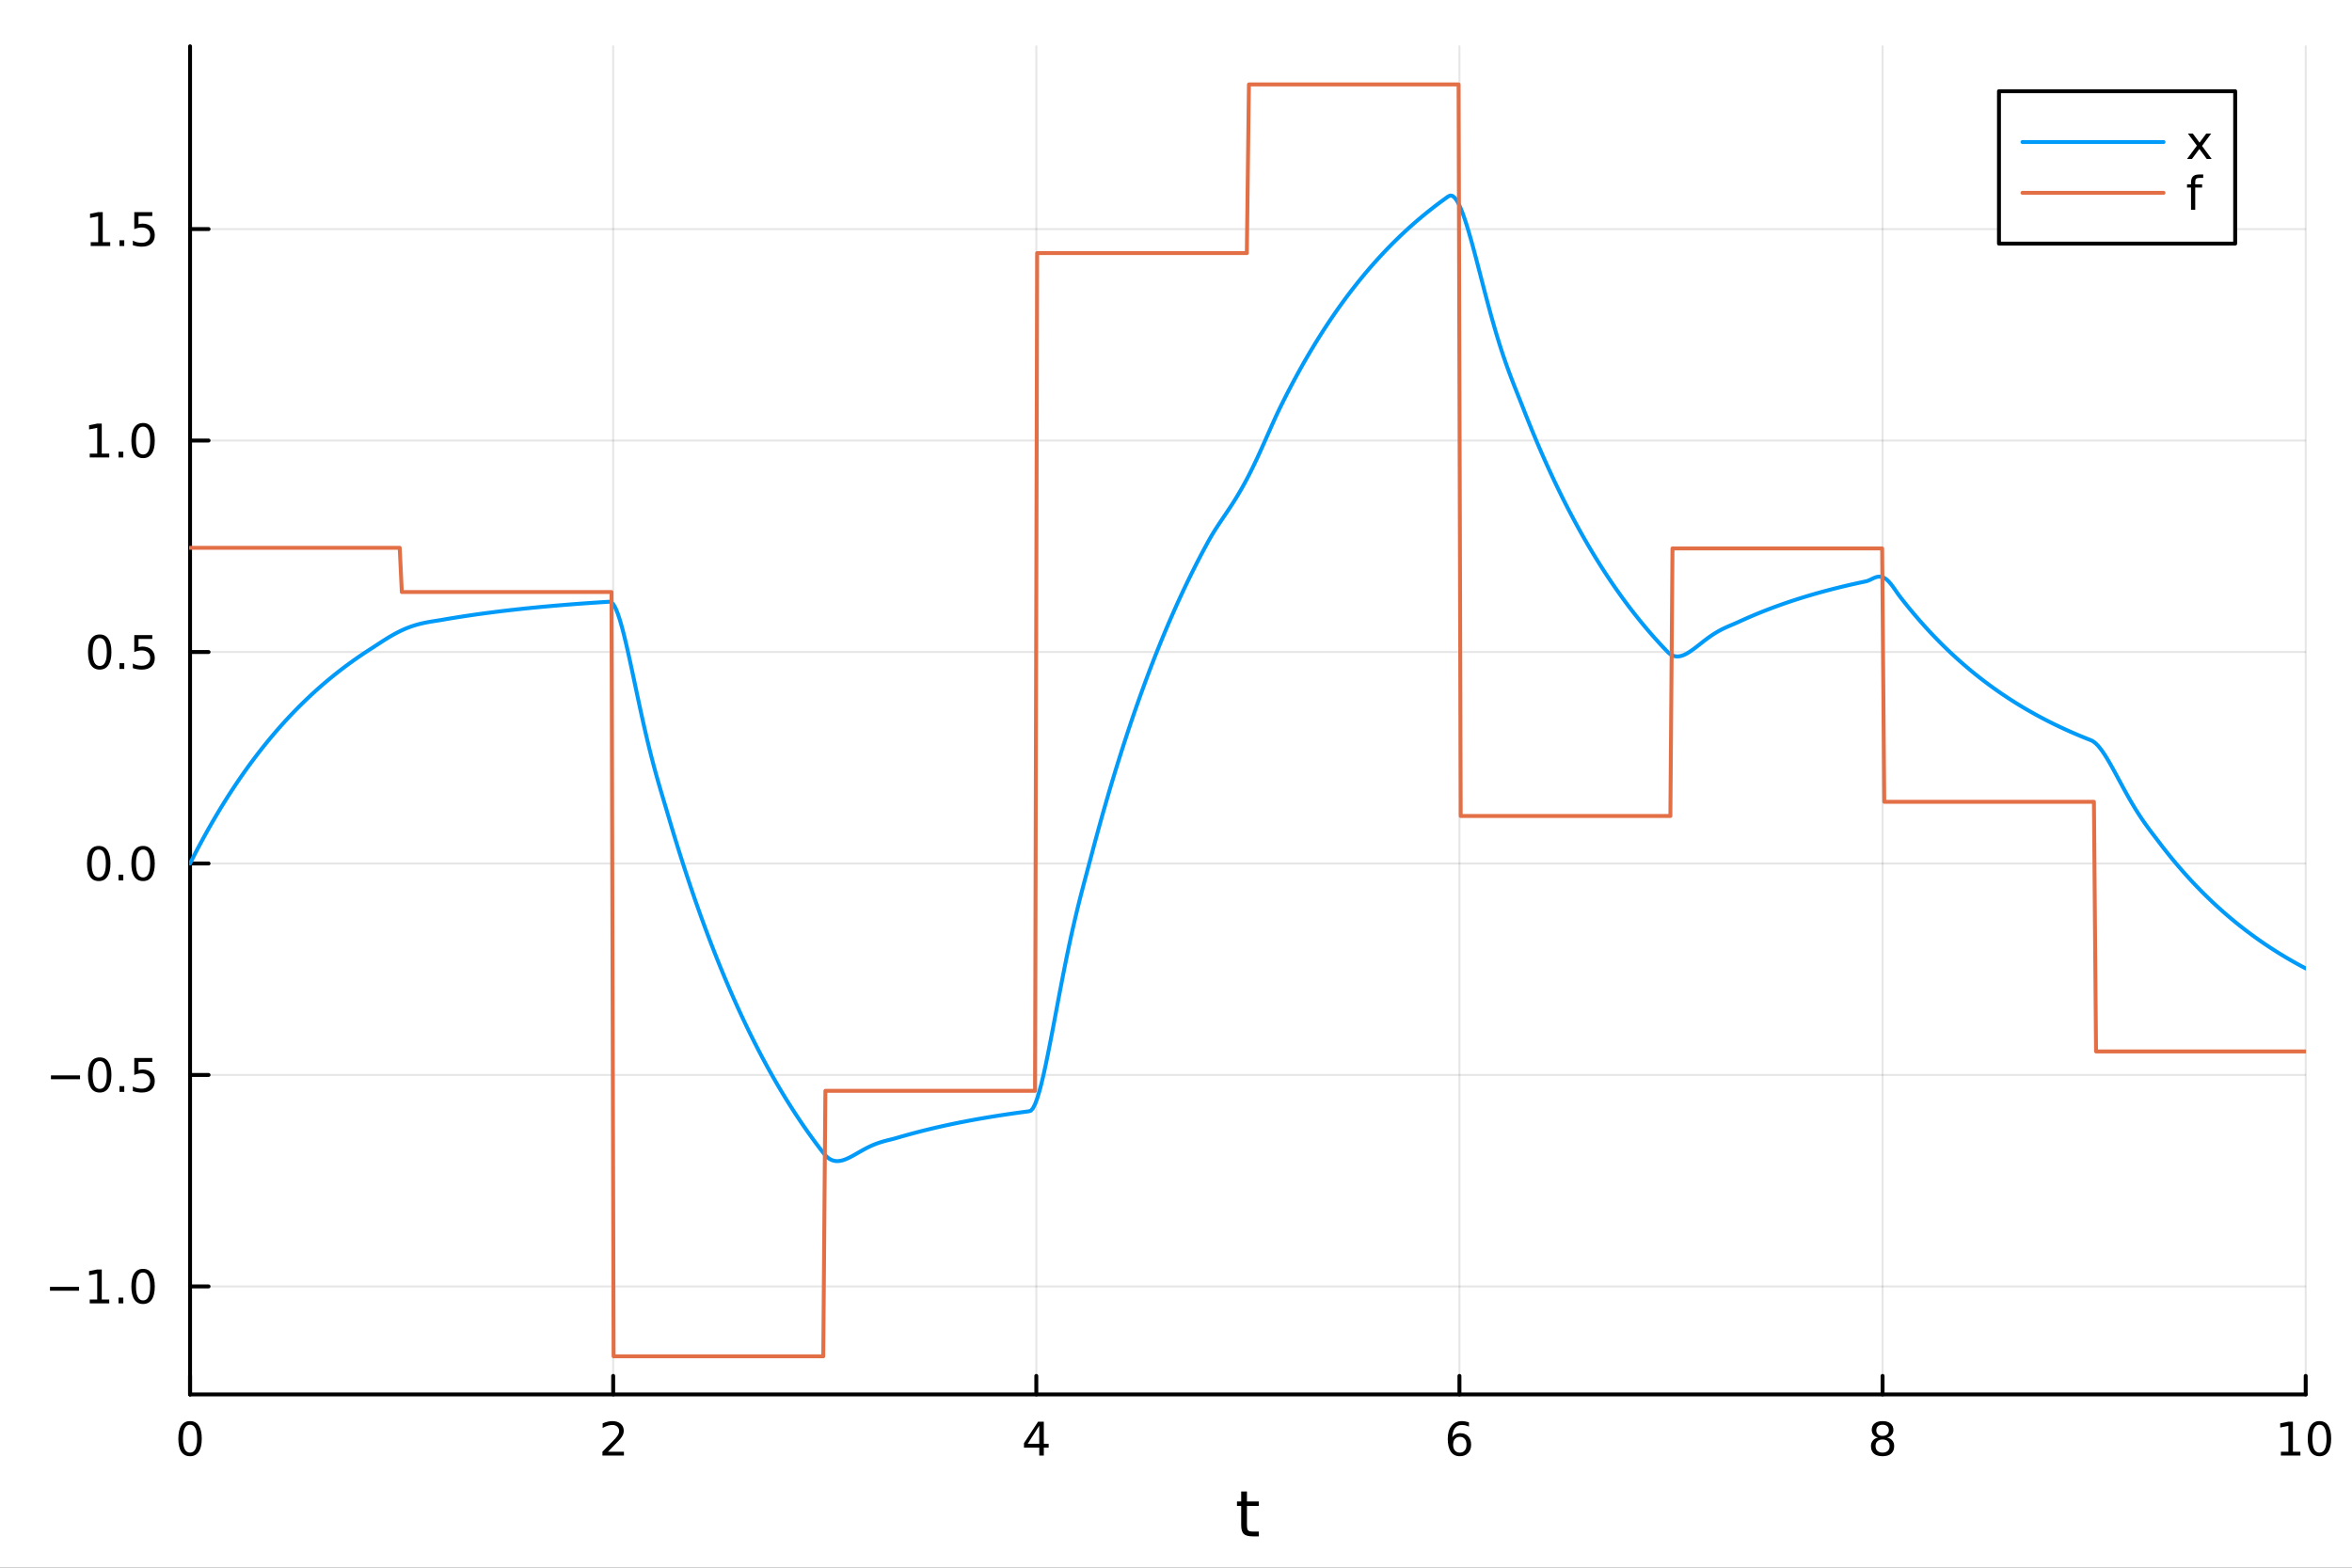 <?xml version="1.0" encoding="utf-8"?>
<svg xmlns="http://www.w3.org/2000/svg" xmlns:xlink="http://www.w3.org/1999/xlink" width="600" height="400" viewBox="0 0 2400 1600">
<rect x="0" y="0" width="2400" height="1600" fill="#333333" stroke="none"/>
<defs>
  <clipPath id="clip040">
    <rect x="0" y="0" width="2400" height="1600"/>
  </clipPath>
</defs>
<path clip-path="url(#clip040)" d="M0 1600 L2400 1600 L2400 0 L0 0  Z" fill="#ffffff" fill-rule="evenodd" fill-opacity="1"/>
<defs>
  <clipPath id="clip041">
    <rect x="480" y="0" width="1681" height="1600"/>
  </clipPath>
</defs>
<path clip-path="url(#clip040)" d="M193.936 1423.18 L2352.76 1423.18 L2352.76 47.244 L193.936 47.244  Z" fill="#ffffff" fill-rule="evenodd" fill-opacity="1"/>
<defs>
  <clipPath id="clip042">
    <rect x="193" y="47" width="2160" height="1377"/>
  </clipPath>
</defs>
<polyline clip-path="url(#clip042)" style="stroke:#000000; stroke-linecap:round; stroke-linejoin:round; stroke-width:2; stroke-opacity:0.1; fill:none" points="193.936,1423.18 193.936,47.244 "/>
<polyline clip-path="url(#clip042)" style="stroke:#000000; stroke-linecap:round; stroke-linejoin:round; stroke-width:2; stroke-opacity:0.1; fill:none" points="625.7,1423.18 625.7,47.244 "/>
<polyline clip-path="url(#clip042)" style="stroke:#000000; stroke-linecap:round; stroke-linejoin:round; stroke-width:2; stroke-opacity:0.1; fill:none" points="1057.46,1423.18 1057.46,47.244 "/>
<polyline clip-path="url(#clip042)" style="stroke:#000000; stroke-linecap:round; stroke-linejoin:round; stroke-width:2; stroke-opacity:0.1; fill:none" points="1489.23,1423.18 1489.23,47.244 "/>
<polyline clip-path="url(#clip042)" style="stroke:#000000; stroke-linecap:round; stroke-linejoin:round; stroke-width:2; stroke-opacity:0.1; fill:none" points="1920.99,1423.18 1920.99,47.244 "/>
<polyline clip-path="url(#clip042)" style="stroke:#000000; stroke-linecap:round; stroke-linejoin:round; stroke-width:2; stroke-opacity:0.1; fill:none" points="2352.76,1423.18 2352.76,47.244 "/>
<polyline clip-path="url(#clip042)" style="stroke:#000000; stroke-linecap:round; stroke-linejoin:round; stroke-width:2; stroke-opacity:0.1; fill:none" points="193.936,1312.93 2352.76,1312.93 "/>
<polyline clip-path="url(#clip042)" style="stroke:#000000; stroke-linecap:round; stroke-linejoin:round; stroke-width:2; stroke-opacity:0.1; fill:none" points="193.936,1097.11 2352.76,1097.11 "/>
<polyline clip-path="url(#clip042)" style="stroke:#000000; stroke-linecap:round; stroke-linejoin:round; stroke-width:2; stroke-opacity:0.1; fill:none" points="193.936,881.279 2352.76,881.279 "/>
<polyline clip-path="url(#clip042)" style="stroke:#000000; stroke-linecap:round; stroke-linejoin:round; stroke-width:2; stroke-opacity:0.1; fill:none" points="193.936,665.453 2352.76,665.453 "/>
<polyline clip-path="url(#clip042)" style="stroke:#000000; stroke-linecap:round; stroke-linejoin:round; stroke-width:2; stroke-opacity:0.1; fill:none" points="193.936,449.626 2352.76,449.626 "/>
<polyline clip-path="url(#clip042)" style="stroke:#000000; stroke-linecap:round; stroke-linejoin:round; stroke-width:2; stroke-opacity:0.1; fill:none" points="193.936,233.8 2352.76,233.8 "/>
<polyline clip-path="url(#clip040)" style="stroke:#000000; stroke-linecap:round; stroke-linejoin:round; stroke-width:4; stroke-opacity:1; fill:none" points="193.936,1423.18 2352.76,1423.18 "/>
<polyline clip-path="url(#clip040)" style="stroke:#000000; stroke-linecap:round; stroke-linejoin:round; stroke-width:4; stroke-opacity:1; fill:none" points="193.936,1423.18 193.936,1404.28 "/>
<polyline clip-path="url(#clip040)" style="stroke:#000000; stroke-linecap:round; stroke-linejoin:round; stroke-width:4; stroke-opacity:1; fill:none" points="625.7,1423.18 625.7,1404.28 "/>
<polyline clip-path="url(#clip040)" style="stroke:#000000; stroke-linecap:round; stroke-linejoin:round; stroke-width:4; stroke-opacity:1; fill:none" points="1057.46,1423.18 1057.46,1404.28 "/>
<polyline clip-path="url(#clip040)" style="stroke:#000000; stroke-linecap:round; stroke-linejoin:round; stroke-width:4; stroke-opacity:1; fill:none" points="1489.23,1423.18 1489.23,1404.28 "/>
<polyline clip-path="url(#clip040)" style="stroke:#000000; stroke-linecap:round; stroke-linejoin:round; stroke-width:4; stroke-opacity:1; fill:none" points="1920.99,1423.18 1920.99,1404.28 "/>
<polyline clip-path="url(#clip040)" style="stroke:#000000; stroke-linecap:round; stroke-linejoin:round; stroke-width:4; stroke-opacity:1; fill:none" points="2352.76,1423.18 2352.76,1404.28 "/>
<path clip-path="url(#clip040)" d="M193.936 1454.1 Q190.325 1454.1 188.496 1457.66 Q186.691 1461.2 186.691 1468.33 Q186.691 1475.44 188.496 1479.01 Q190.325 1482.55 193.936 1482.55 Q197.57 1482.55 199.376 1479.01 Q201.204 1475.44 201.204 1468.33 Q201.204 1461.2 199.376 1457.66 Q197.57 1454.1 193.936 1454.1 M193.936 1450.39 Q199.746 1450.39 202.802 1455 Q205.88 1459.58 205.88 1468.33 Q205.88 1477.06 202.802 1481.67 Q199.746 1486.25 193.936 1486.25 Q188.126 1486.25 185.047 1481.67 Q181.992 1477.06 181.992 1468.33 Q181.992 1459.58 185.047 1455 Q188.126 1450.39 193.936 1450.39 Z" fill="#000000" fill-rule="nonzero" fill-opacity="1" /><path clip-path="url(#clip040)" d="M620.353 1481.64 L636.672 1481.64 L636.672 1485.58 L614.728 1485.58 L614.728 1481.64 Q617.39 1478.89 621.973 1474.26 Q626.58 1469.61 627.76 1468.27 Q630.006 1465.74 630.885 1464.01 Q631.788 1462.25 631.788 1460.56 Q631.788 1457.8 629.843 1456.07 Q627.922 1454.33 624.82 1454.33 Q622.621 1454.33 620.168 1455.09 Q617.737 1455.86 614.959 1457.41 L614.959 1452.69 Q617.783 1451.55 620.237 1450.97 Q622.691 1450.39 624.728 1450.39 Q630.098 1450.39 633.293 1453.08 Q636.487 1455.77 636.487 1460.26 Q636.487 1462.39 635.677 1464.31 Q634.89 1466.2 632.783 1468.8 Q632.205 1469.47 629.103 1472.69 Q626.001 1475.88 620.353 1481.64 Z" fill="#000000" fill-rule="nonzero" fill-opacity="1" /><path clip-path="url(#clip040)" d="M1060.47 1455.09 L1048.67 1473.54 L1060.47 1473.54 L1060.47 1455.09 M1059.25 1451.02 L1065.13 1451.02 L1065.13 1473.54 L1070.06 1473.54 L1070.06 1477.43 L1065.13 1477.43 L1065.13 1485.58 L1060.47 1485.58 L1060.47 1477.43 L1044.87 1477.43 L1044.87 1472.92 L1059.25 1451.02 Z" fill="#000000" fill-rule="nonzero" fill-opacity="1" /><path clip-path="url(#clip040)" d="M1489.63 1466.44 Q1486.48 1466.44 1484.63 1468.59 Q1482.8 1470.74 1482.8 1474.49 Q1482.8 1478.22 1484.63 1480.39 Q1486.48 1482.55 1489.63 1482.55 Q1492.78 1482.55 1494.61 1480.39 Q1496.46 1478.22 1496.46 1474.49 Q1496.46 1470.74 1494.61 1468.59 Q1492.78 1466.44 1489.63 1466.44 M1498.92 1451.78 L1498.92 1456.04 Q1497.16 1455.21 1495.35 1454.77 Q1493.57 1454.33 1491.81 1454.33 Q1487.18 1454.33 1484.73 1457.45 Q1482.3 1460.58 1481.95 1466.9 Q1483.31 1464.89 1485.37 1463.82 Q1487.43 1462.73 1489.91 1462.73 Q1495.12 1462.73 1498.13 1465.9 Q1501.16 1469.05 1501.16 1474.49 Q1501.16 1479.82 1498.01 1483.03 Q1494.86 1486.25 1489.63 1486.25 Q1483.64 1486.25 1480.47 1481.67 Q1477.3 1477.06 1477.3 1468.33 Q1477.3 1460.14 1481.18 1455.28 Q1485.07 1450.39 1491.62 1450.39 Q1493.38 1450.39 1495.17 1450.74 Q1496.97 1451.09 1498.92 1451.78 Z" fill="#000000" fill-rule="nonzero" fill-opacity="1" /><path clip-path="url(#clip040)" d="M1920.99 1469.17 Q1917.66 1469.17 1915.74 1470.95 Q1913.84 1472.73 1913.84 1475.86 Q1913.84 1478.98 1915.74 1480.77 Q1917.66 1482.55 1920.99 1482.55 Q1924.33 1482.55 1926.25 1480.77 Q1928.17 1478.96 1928.17 1475.86 Q1928.17 1472.73 1926.25 1470.95 Q1924.35 1469.17 1920.99 1469.17 M1916.32 1467.18 Q1913.31 1466.44 1911.62 1464.38 Q1909.95 1462.32 1909.95 1459.35 Q1909.95 1455.21 1912.89 1452.8 Q1915.85 1450.39 1920.99 1450.39 Q1926.15 1450.39 1929.09 1452.8 Q1932.03 1455.21 1932.03 1459.35 Q1932.03 1462.32 1930.34 1464.38 Q1928.68 1466.44 1925.69 1467.18 Q1929.07 1467.96 1930.95 1470.26 Q1932.84 1472.55 1932.84 1475.86 Q1932.84 1480.88 1929.77 1483.57 Q1926.71 1486.25 1920.99 1486.25 Q1915.27 1486.25 1912.2 1483.57 Q1909.14 1480.88 1909.14 1475.86 Q1909.14 1472.55 1911.04 1470.26 Q1912.94 1467.96 1916.32 1467.18 M1914.6 1459.79 Q1914.6 1462.48 1916.27 1463.98 Q1917.96 1465.49 1920.99 1465.49 Q1924 1465.49 1925.69 1463.98 Q1927.4 1462.48 1927.4 1459.79 Q1927.4 1457.11 1925.69 1455.6 Q1924 1454.1 1920.99 1454.1 Q1917.96 1454.1 1916.27 1455.6 Q1914.6 1457.11 1914.6 1459.79 Z" fill="#000000" fill-rule="nonzero" fill-opacity="1" /><path clip-path="url(#clip040)" d="M2327.44 1481.64 L2335.08 1481.64 L2335.08 1455.28 L2326.77 1456.95 L2326.77 1452.69 L2335.04 1451.02 L2339.71 1451.02 L2339.71 1481.64 L2347.35 1481.64 L2347.35 1485.58 L2327.44 1485.58 L2327.44 1481.64 Z" fill="#000000" fill-rule="nonzero" fill-opacity="1" /><path clip-path="url(#clip040)" d="M2366.8 1454.1 Q2363.18 1454.1 2361.36 1457.66 Q2359.55 1461.2 2359.55 1468.33 Q2359.55 1475.44 2361.36 1479.01 Q2363.18 1482.55 2366.8 1482.55 Q2370.43 1482.55 2372.23 1479.01 Q2374.06 1475.44 2374.06 1468.33 Q2374.06 1461.2 2372.23 1457.66 Q2370.43 1454.1 2366.8 1454.1 M2366.8 1450.39 Q2372.61 1450.39 2375.66 1455 Q2378.74 1459.58 2378.74 1468.33 Q2378.74 1477.06 2375.66 1481.67 Q2372.61 1486.25 2366.8 1486.25 Q2360.99 1486.25 2357.91 1481.67 Q2354.85 1477.06 2354.85 1468.33 Q2354.85 1459.58 2357.91 1455 Q2360.99 1450.39 2366.8 1450.39 Z" fill="#000000" fill-rule="nonzero" fill-opacity="1" /><path clip-path="url(#clip040)" d="M1272.41 1522.27 L1272.41 1532.4 L1284.47 1532.4 L1284.47 1536.95 L1272.41 1536.95 L1272.41 1556.3 Q1272.41 1560.66 1273.58 1561.9 Q1274.79 1563.14 1278.45 1563.14 L1284.47 1563.14 L1284.47 1568.04 L1278.45 1568.04 Q1271.67 1568.04 1269.1 1565.53 Q1266.52 1562.98 1266.52 1556.3 L1266.52 1536.95 L1262.22 1536.95 L1262.22 1532.4 L1266.52 1532.4 L1266.52 1522.27 L1272.41 1522.27 Z" fill="#000000" fill-rule="nonzero" fill-opacity="1" /><polyline clip-path="url(#clip040)" style="stroke:#000000; stroke-linecap:round; stroke-linejoin:round; stroke-width:4; stroke-opacity:1; fill:none" points="193.936,1423.18 193.936,47.244 "/>
<polyline clip-path="url(#clip040)" style="stroke:#000000; stroke-linecap:round; stroke-linejoin:round; stroke-width:4; stroke-opacity:1; fill:none" points="193.936,1312.93 212.834,1312.93 "/>
<polyline clip-path="url(#clip040)" style="stroke:#000000; stroke-linecap:round; stroke-linejoin:round; stroke-width:4; stroke-opacity:1; fill:none" points="193.936,1097.11 212.834,1097.11 "/>
<polyline clip-path="url(#clip040)" style="stroke:#000000; stroke-linecap:round; stroke-linejoin:round; stroke-width:4; stroke-opacity:1; fill:none" points="193.936,881.279 212.834,881.279 "/>
<polyline clip-path="url(#clip040)" style="stroke:#000000; stroke-linecap:round; stroke-linejoin:round; stroke-width:4; stroke-opacity:1; fill:none" points="193.936,665.453 212.834,665.453 "/>
<polyline clip-path="url(#clip040)" style="stroke:#000000; stroke-linecap:round; stroke-linejoin:round; stroke-width:4; stroke-opacity:1; fill:none" points="193.936,449.626 212.834,449.626 "/>
<polyline clip-path="url(#clip040)" style="stroke:#000000; stroke-linecap:round; stroke-linejoin:round; stroke-width:4; stroke-opacity:1; fill:none" points="193.936,233.8 212.834,233.8 "/>
<path clip-path="url(#clip040)" d="M50.992 1313.38 L80.668 1313.38 L80.668 1317.32 L50.992 1317.32 L50.992 1313.38 Z" fill="#000000" fill-rule="nonzero" fill-opacity="1" /><path clip-path="url(#clip040)" d="M91.571 1326.28 L99.21 1326.28 L99.21 1299.91 L90.899 1301.58 L90.899 1297.32 L99.163 1295.65 L103.839 1295.65 L103.839 1326.28 L111.478 1326.28 L111.478 1330.21 L91.571 1330.21 L91.571 1326.28 Z" fill="#000000" fill-rule="nonzero" fill-opacity="1" /><path clip-path="url(#clip040)" d="M120.922 1324.33 L125.807 1324.33 L125.807 1330.21 L120.922 1330.21 L120.922 1324.33 Z" fill="#000000" fill-rule="nonzero" fill-opacity="1" /><path clip-path="url(#clip040)" d="M145.992 1298.73 Q142.381 1298.73 140.552 1302.3 Q138.746 1305.84 138.746 1312.97 Q138.746 1320.07 140.552 1323.64 Q142.381 1327.18 145.992 1327.18 Q149.626 1327.18 151.431 1323.64 Q153.26 1320.07 153.26 1312.97 Q153.26 1305.84 151.431 1302.3 Q149.626 1298.73 145.992 1298.73 M145.992 1295.03 Q151.802 1295.03 154.857 1299.63 Q157.936 1304.22 157.936 1312.97 Q157.936 1321.69 154.857 1326.3 Q151.802 1330.88 145.992 1330.88 Q140.181 1330.88 137.103 1326.3 Q134.047 1321.69 134.047 1312.97 Q134.047 1304.22 137.103 1299.63 Q140.181 1295.03 145.992 1295.03 Z" fill="#000000" fill-rule="nonzero" fill-opacity="1" /><path clip-path="url(#clip040)" d="M51.987 1097.56 L81.663 1097.56 L81.663 1101.49 L51.987 1101.49 L51.987 1097.56 Z" fill="#000000" fill-rule="nonzero" fill-opacity="1" /><path clip-path="url(#clip040)" d="M101.756 1082.9 Q98.145 1082.9 96.316 1086.47 Q94.51 1090.01 94.51 1097.14 Q94.51 1104.25 96.316 1107.81 Q98.145 1111.35 101.756 1111.35 Q105.39 1111.35 107.196 1107.81 Q109.024 1104.25 109.024 1097.14 Q109.024 1090.01 107.196 1086.47 Q105.39 1082.9 101.756 1082.9 M101.756 1079.2 Q107.566 1079.2 110.621 1083.81 Q113.7 1088.39 113.7 1097.14 Q113.7 1105.87 110.621 1110.47 Q107.566 1115.06 101.756 1115.06 Q95.946 1115.06 92.867 1110.47 Q89.811 1105.87 89.811 1097.14 Q89.811 1088.39 92.867 1083.81 Q95.946 1079.2 101.756 1079.2 Z" fill="#000000" fill-rule="nonzero" fill-opacity="1" /><path clip-path="url(#clip040)" d="M121.918 1108.51 L126.802 1108.51 L126.802 1114.39 L121.918 1114.39 L121.918 1108.51 Z" fill="#000000" fill-rule="nonzero" fill-opacity="1" /><path clip-path="url(#clip040)" d="M137.033 1079.83 L155.39 1079.83 L155.39 1083.76 L141.316 1083.76 L141.316 1092.23 Q142.334 1091.89 143.353 1091.72 Q144.371 1091.54 145.39 1091.54 Q151.177 1091.54 154.556 1094.71 Q157.936 1097.88 157.936 1103.3 Q157.936 1108.88 154.464 1111.98 Q150.992 1115.06 144.672 1115.06 Q142.496 1115.06 140.228 1114.69 Q137.982 1114.32 135.575 1113.58 L135.575 1108.88 Q137.658 1110.01 139.881 1110.57 Q142.103 1111.12 144.58 1111.12 Q148.584 1111.12 150.922 1109.02 Q153.26 1106.91 153.26 1103.3 Q153.26 1099.69 150.922 1097.58 Q148.584 1095.47 144.58 1095.47 Q142.705 1095.47 140.83 1095.89 Q138.978 1096.31 137.033 1097.19 L137.033 1079.83 Z" fill="#000000" fill-rule="nonzero" fill-opacity="1" /><path clip-path="url(#clip040)" d="M100.76 867.078 Q97.149 867.078 95.321 870.643 Q93.515 874.184 93.515 881.314 Q93.515 888.42 95.321 891.985 Q97.149 895.527 100.76 895.527 Q104.395 895.527 106.2 891.985 Q108.029 888.42 108.029 881.314 Q108.029 874.184 106.2 870.643 Q104.395 867.078 100.76 867.078 M100.76 863.374 Q106.571 863.374 109.626 867.981 Q112.705 872.564 112.705 881.314 Q112.705 890.041 109.626 894.647 Q106.571 899.231 100.76 899.231 Q94.95 899.231 91.871 894.647 Q88.816 890.041 88.816 881.314 Q88.816 872.564 91.871 867.981 Q94.95 863.374 100.76 863.374 Z" fill="#000000" fill-rule="nonzero" fill-opacity="1" /><path clip-path="url(#clip040)" d="M120.922 892.68 L125.807 892.68 L125.807 898.559 L120.922 898.559 L120.922 892.68 Z" fill="#000000" fill-rule="nonzero" fill-opacity="1" /><path clip-path="url(#clip040)" d="M145.992 867.078 Q142.381 867.078 140.552 870.643 Q138.746 874.184 138.746 881.314 Q138.746 888.42 140.552 891.985 Q142.381 895.527 145.992 895.527 Q149.626 895.527 151.431 891.985 Q153.26 888.42 153.26 881.314 Q153.26 874.184 151.431 870.643 Q149.626 867.078 145.992 867.078 M145.992 863.374 Q151.802 863.374 154.857 867.981 Q157.936 872.564 157.936 881.314 Q157.936 890.041 154.857 894.647 Q151.802 899.231 145.992 899.231 Q140.181 899.231 137.103 894.647 Q134.047 890.041 134.047 881.314 Q134.047 872.564 137.103 867.981 Q140.181 863.374 145.992 863.374 Z" fill="#000000" fill-rule="nonzero" fill-opacity="1" /><path clip-path="url(#clip040)" d="M101.756 651.251 Q98.145 651.251 96.316 654.816 Q94.51 658.358 94.51 665.488 Q94.51 672.594 96.316 676.159 Q98.145 679.7 101.756 679.7 Q105.39 679.7 107.196 676.159 Q109.024 672.594 109.024 665.488 Q109.024 658.358 107.196 654.816 Q105.39 651.251 101.756 651.251 M101.756 647.548 Q107.566 647.548 110.621 652.154 Q113.7 656.738 113.7 665.488 Q113.7 674.214 110.621 678.821 Q107.566 683.404 101.756 683.404 Q95.946 683.404 92.867 678.821 Q89.811 674.214 89.811 665.488 Q89.811 656.738 92.867 652.154 Q95.946 647.548 101.756 647.548 Z" fill="#000000" fill-rule="nonzero" fill-opacity="1" /><path clip-path="url(#clip040)" d="M121.918 676.853 L126.802 676.853 L126.802 682.733 L121.918 682.733 L121.918 676.853 Z" fill="#000000" fill-rule="nonzero" fill-opacity="1" /><path clip-path="url(#clip040)" d="M137.033 648.173 L155.39 648.173 L155.39 652.108 L141.316 652.108 L141.316 660.58 Q142.334 660.233 143.353 660.071 Q144.371 659.886 145.39 659.886 Q151.177 659.886 154.556 663.057 Q157.936 666.228 157.936 671.645 Q157.936 677.224 154.464 680.325 Q150.992 683.404 144.672 683.404 Q142.496 683.404 140.228 683.034 Q137.982 682.663 135.575 681.923 L135.575 677.224 Q137.658 678.358 139.881 678.913 Q142.103 679.469 144.58 679.469 Q148.584 679.469 150.922 677.362 Q153.26 675.256 153.26 671.645 Q153.26 668.034 150.922 665.927 Q148.584 663.821 144.58 663.821 Q142.705 663.821 140.83 664.238 Q138.978 664.654 137.033 665.534 L137.033 648.173 Z" fill="#000000" fill-rule="nonzero" fill-opacity="1" /><path clip-path="url(#clip040)" d="M91.571 462.971 L99.21 462.971 L99.21 436.606 L90.899 438.272 L90.899 434.013 L99.163 432.346 L103.839 432.346 L103.839 462.971 L111.478 462.971 L111.478 466.906 L91.571 466.906 L91.571 462.971 Z" fill="#000000" fill-rule="nonzero" fill-opacity="1" /><path clip-path="url(#clip040)" d="M120.922 461.027 L125.807 461.027 L125.807 466.906 L120.922 466.906 L120.922 461.027 Z" fill="#000000" fill-rule="nonzero" fill-opacity="1" /><path clip-path="url(#clip040)" d="M145.992 435.425 Q142.381 435.425 140.552 438.99 Q138.746 442.531 138.746 449.661 Q138.746 456.767 140.552 460.332 Q142.381 463.874 145.992 463.874 Q149.626 463.874 151.431 460.332 Q153.26 456.767 153.26 449.661 Q153.26 442.531 151.431 438.99 Q149.626 435.425 145.992 435.425 M145.992 431.721 Q151.802 431.721 154.857 436.328 Q157.936 440.911 157.936 449.661 Q157.936 458.388 154.857 462.994 Q151.802 467.578 145.992 467.578 Q140.181 467.578 137.103 462.994 Q134.047 458.388 134.047 449.661 Q134.047 440.911 137.103 436.328 Q140.181 431.721 145.992 431.721 Z" fill="#000000" fill-rule="nonzero" fill-opacity="1" /><path clip-path="url(#clip040)" d="M92.566 247.145 L100.205 247.145 L100.205 220.779 L91.895 222.446 L91.895 218.187 L100.159 216.52 L104.834 216.52 L104.834 247.145 L112.473 247.145 L112.473 251.08 L92.566 251.08 L92.566 247.145 Z" fill="#000000" fill-rule="nonzero" fill-opacity="1" /><path clip-path="url(#clip040)" d="M121.918 245.2 L126.802 245.2 L126.802 251.08 L121.918 251.08 L121.918 245.2 Z" fill="#000000" fill-rule="nonzero" fill-opacity="1" /><path clip-path="url(#clip040)" d="M137.033 216.52 L155.39 216.52 L155.39 220.455 L141.316 220.455 L141.316 228.927 Q142.334 228.58 143.353 228.418 Q144.371 228.233 145.39 228.233 Q151.177 228.233 154.556 231.404 Q157.936 234.575 157.936 239.992 Q157.936 245.571 154.464 248.672 Q150.992 251.751 144.672 251.751 Q142.496 251.751 140.228 251.381 Q137.982 251.01 135.575 250.27 L135.575 245.571 Q137.658 246.705 139.881 247.26 Q142.103 247.816 144.58 247.816 Q148.584 247.816 150.922 245.71 Q153.26 243.603 153.26 239.992 Q153.26 236.381 150.922 234.274 Q148.584 232.168 144.58 232.168 Q142.705 232.168 140.83 232.585 Q138.978 233.001 137.033 233.881 L137.033 216.52 Z" fill="#000000" fill-rule="nonzero" fill-opacity="1" /><polyline clip-path="url(#clip042)" style="stroke:#009af9; stroke-linecap:round; stroke-linejoin:round; stroke-width:4; stroke-opacity:1; fill:none" points="193.936,881.279 196.097,877.008 198.258,872.793 200.419,868.634 202.58,864.53 204.741,860.481 206.902,856.485 209.063,852.543 211.224,848.652 213.385,844.813 215.546,841.025 217.707,837.288 219.868,833.599 222.029,829.96 224.19,826.369 226.351,822.826 228.512,819.329 230.673,815.879 232.834,812.475 234.995,809.116 237.156,805.801 239.317,802.53 241.478,799.303 243.639,796.118 245.8,792.976 247.961,789.875 250.122,786.816 252.282,783.797 254.443,780.818 256.604,777.878 258.765,774.977 260.926,772.115 263.087,769.291 265.248,766.505 267.409,763.755 269.57,761.042 271.731,758.364 273.892,755.722 276.053,753.116 278.214,750.543 280.375,748.005 282.536,745.501 284.697,743.029 286.858,740.591 289.019,738.185 291.18,735.81 293.341,733.468 295.502,731.156 297.663,728.875 299.824,726.624 301.985,724.403 304.146,722.212 306.307,720.049 308.468,717.915 310.629,715.81 312.79,713.732 314.951,711.682 317.112,709.659 319.273,707.663 321.434,705.693 323.595,703.75 325.756,701.832 327.917,699.94 330.078,698.072 332.239,696.23 334.4,694.412 336.561,692.618 338.722,690.848 340.883,689.101 343.044,687.377 345.205,685.677 347.366,683.999 349.527,682.343 351.688,680.709 353.849,679.097 356.01,677.506 358.171,675.936 360.332,674.387 362.493,672.859 364.653,671.351 366.814,669.862 368.975,668.394 371.136,666.945 373.297,665.515 375.458,664.104 377.619,662.712 379.78,661.326 381.941,659.922 384.102,658.509 386.263,657.093 388.424,655.685 390.585,654.29 392.746,652.916 394.907,651.569 397.068,650.255 399.229,648.978 401.39,647.743 403.551,646.554 405.712,645.414 407.873,644.327 410.034,643.293 412.195,642.316 414.356,641.395 416.517,640.531 418.678,639.725 420.839,638.975 423,638.28 425.161,637.638 427.322,637.046 429.483,636.503 431.644,636.004 433.805,635.544 435.966,635.12 438.127,634.725 440.288,634.355 442.449,634.002 444.61,633.659 446.771,633.319 448.932,632.973 451.093,632.613 453.254,632.238 455.415,631.866 457.576,631.5 459.737,631.139 461.898,630.782 464.059,630.43 466.22,630.083 468.381,629.74 470.542,629.402 472.703,629.068 474.864,628.739 477.024,628.414 479.185,628.093 481.346,627.777 483.507,627.465 485.668,627.157 487.829,626.853 489.99,626.553 492.151,626.257 494.312,625.965 496.473,625.677 498.634,625.393 500.795,625.112 502.956,624.836 505.117,624.562 507.278,624.293 509.439,624.027 511.6,623.765 513.761,623.506 515.922,623.25 518.083,622.998 520.244,622.749 522.405,622.504 524.566,622.262 526.727,622.023 528.888,621.787 531.049,621.554 533.21,621.324 535.371,621.098 537.532,620.874 539.693,620.654 541.854,620.436 544.015,620.221 546.176,620.009 548.337,619.8 550.498,619.594 552.659,619.39 554.82,619.189 556.981,618.991 559.142,618.795 561.303,618.602 563.464,618.412 565.625,618.224 567.786,618.038 569.947,617.855 572.108,617.675 574.269,617.496 576.43,617.321 578.591,617.147 580.752,616.976 582.913,616.807 585.074,616.64 587.235,616.476 589.396,616.313 591.556,616.153 593.717,615.995 595.878,615.839 598.039,615.686 600.2,615.534 602.361,615.384 604.522,615.236 606.683,615.09 608.844,614.946 611.005,614.804 613.166,614.664 615.327,614.526 617.488,614.389 619.649,614.255 621.81,614.122 623.971,614.682 626.132,617.061 628.293,621.051 630.454,626.432 632.615,632.998 634.776,640.555 636.937,648.923 639.098,657.933 641.259,667.434 643.42,677.283 645.581,687.355 647.742,697.536 649.903,707.724 652.064,717.833 654.225,727.79 656.386,737.533 658.547,747.016 660.708,756.205 662.869,765.079 665.03,773.631 667.191,781.868 669.352,789.808 671.513,797.485 673.674,804.945 675.835,812.248 677.996,819.465 680.157,826.684 682.318,833.996 684.479,841.292 686.64,848.49 688.801,855.593 690.962,862.602 693.123,869.518 695.284,876.342 697.445,883.075 699.606,889.72 701.767,896.276 703.927,902.746 706.088,909.129 708.249,915.428 710.41,921.644 712.571,927.777 714.732,933.829 716.893,939.8 719.054,945.693 721.215,951.507 723.376,957.244 725.537,962.906 727.698,968.492 729.859,974.004 732.02,979.443 734.181,984.81 736.342,990.106 738.503,995.331 740.664,1000.49 742.825,1005.57 744.986,1010.6 747.147,1015.55 749.308,1020.44 751.469,1025.26 753.63,1030.02 755.791,1034.72 757.952,1039.35 760.113,1043.92 762.274,1048.43 764.435,1052.89 766.596,1057.28 768.757,1061.61 770.918,1065.89 773.079,1070.11 775.24,1074.28 777.401,1078.39 779.562,1082.44 781.723,1086.44 783.884,1090.39 786.045,1094.29 788.206,1098.13 790.367,1101.92 792.528,1105.67 794.689,1109.36 796.85,1113 799.011,1116.6 801.172,1120.15 803.333,1123.65 805.494,1127.1 807.655,1130.51 809.816,1133.88 811.977,1137.2 814.138,1140.47 816.298,1143.7 818.459,1146.89 820.62,1150.04 822.781,1153.14 824.942,1156.21 827.103,1159.23 829.264,1162.21 831.425,1165.16 833.586,1168.06 835.747,1170.93 837.908,1173.76 840.069,1176.55 842.23,1179.17 844.391,1181.26 846.552,1182.84 848.713,1183.95 850.874,1184.66 853.035,1185 855.196,1185.03 857.357,1184.78 859.518,1184.29 861.679,1183.6 863.84,1182.75 866.001,1181.77 868.162,1180.68 870.323,1179.52 872.484,1178.31 874.645,1177.07 876.806,1175.83 878.967,1174.6 881.128,1173.4 883.289,1172.24 885.45,1171.13 887.611,1170.08 889.772,1169.09 891.933,1168.17 894.094,1167.33 896.255,1166.55 898.416,1165.83 900.577,1165.18 902.738,1164.57 904.899,1164 907.06,1163.46 909.221,1162.92 911.382,1162.38 913.543,1161.8 915.704,1161.18 917.865,1160.54 920.026,1159.91 922.187,1159.3 924.348,1158.69 926.509,1158.09 928.669,1157.49 930.83,1156.91 932.991,1156.33 935.152,1155.76 937.313,1155.2 939.474,1154.64 941.635,1154.09 943.796,1153.55 945.957,1153.02 948.118,1152.49 950.279,1151.97 952.44,1151.46 954.601,1150.95 956.762,1150.45 958.923,1149.96 961.084,1149.48 963.245,1149 965.406,1148.52 967.567,1148.06 969.728,1147.6 971.889,1147.14 974.05,1146.69 976.211,1146.25 978.372,1145.81 980.533,1145.38 982.694,1144.96 984.855,1144.54 987.016,1144.12 989.177,1143.71 991.338,1143.31 993.499,1142.91 995.66,1142.52 997.821,1142.13 999.982,1141.75 1002.14,1141.38 1004.3,1141 1006.46,1140.64 1008.63,1140.27 1010.79,1139.92 1012.95,1139.56 1015.11,1139.22 1017.27,1138.87 1019.43,1138.53 1021.59,1138.2 1023.75,1137.87 1025.91,1137.54 1028.07,1137.22 1030.24,1136.91 1032.4,1136.59 1034.56,1136.28 1036.72,1135.98 1038.88,1135.68 1041.04,1135.38 1043.2,1135.09 1045.36,1134.8 1047.52,1134.52 1049.68,1134.23 1051.85,1133.59 1054.01,1131.15 1056.17,1126.96 1058.33,1121.24 1060.49,1114.2 1062.65,1106.05 1064.81,1096.97 1066.97,1087.13 1069.13,1076.7 1071.29,1065.81 1073.46,1054.61 1075.62,1043.22 1077.78,1031.75 1079.94,1020.29 1082.1,1008.94 1084.26,997.752 1086.42,986.801 1088.58,976.13 1090.74,965.772 1092.9,955.751 1095.07,946.074 1097.23,936.739 1099.39,927.729 1101.55,919.017 1103.71,910.56 1105.87,902.305 1108.03,894.185 1110.19,886.122 1112.35,878.023 1114.51,869.834 1116.67,861.727 1118.84,853.727 1121,845.833 1123.16,838.043 1125.32,830.357 1127.48,822.773 1129.64,815.289 1131.8,807.905 1133.96,800.618 1136.12,793.429 1138.28,786.334 1140.45,779.333 1142.61,772.426 1144.77,765.61 1146.93,758.884 1149.09,752.247 1151.25,745.699 1153.41,739.237 1155.57,732.86 1157.73,726.568 1159.89,720.36 1162.06,714.233 1164.22,708.188 1166.38,702.223 1168.54,696.337 1170.7,690.529 1172.86,684.799 1175.02,679.144 1177.18,673.564 1179.34,668.058 1181.5,662.626 1183.67,657.265 1185.83,651.976 1187.99,646.756 1190.15,641.606 1192.31,636.525 1194.47,631.511 1196.63,626.563 1198.79,621.681 1200.95,616.864 1203.11,612.111 1205.28,607.42 1207.44,602.792 1209.6,598.225 1211.76,593.719 1213.92,589.273 1216.08,584.885 1218.24,580.556 1220.4,576.284 1222.56,572.069 1224.72,567.909 1226.88,563.805 1229.05,559.755 1231.21,555.758 1233.37,551.815 1235.53,548.005 1237.69,544.381 1239.85,540.905 1242.01,537.544 1244.17,534.267 1246.33,531.044 1248.49,527.847 1250.66,524.653 1252.82,521.439 1254.98,518.184 1257.14,514.87 1259.3,511.482 1261.46,508.006 1263.62,504.432 1265.78,500.749 1267.94,496.951 1270.1,493.033 1272.27,488.994 1274.43,484.834 1276.59,480.554 1278.75,476.159 1280.91,471.656 1283.07,467.054 1285.23,462.364 1287.39,457.6 1289.55,452.777 1291.71,447.914 1293.88,443.03 1296.04,438.149 1298.2,433.295 1300.36,428.495 1302.52,423.779 1304.68,419.177 1306.84,414.723 1309,410.368 1311.16,406.069 1313.32,401.828 1315.49,397.644 1317.65,393.514 1319.81,389.44 1321.97,385.419 1324.13,381.452 1326.29,377.537 1328.45,373.674 1330.61,369.863 1332.77,366.102 1334.93,362.391 1337.09,358.729 1339.26,355.116 1341.42,351.55 1343.58,348.032 1345.74,344.56 1347.9,341.135 1350.06,337.755 1352.22,334.419 1354.38,331.128 1356.54,327.881 1358.7,324.677 1360.87,321.514 1363.03,318.394 1365.19,315.314 1367.35,312.275 1369.51,309.277 1371.67,306.318 1373.83,303.398 1375.99,300.516 1378.15,297.673 1380.31,294.868 1382.48,292.099 1384.64,289.368 1386.8,286.672 1388.96,284.013 1391.12,281.389 1393.28,278.799 1395.44,276.245 1397.6,273.724 1399.76,271.236 1401.92,268.782 1404.09,266.361 1406.25,263.971 1408.41,261.614 1410.57,259.288 1412.73,256.993 1414.89,254.728 1417.05,252.494 1419.21,250.289 1421.37,248.114 1423.53,245.967 1425.7,243.85 1427.86,241.76 1430.02,239.699 1432.18,237.664 1434.34,235.657 1436.5,233.676 1438.66,231.722 1440.82,229.794 1442.98,227.891 1445.14,226.014 1447.3,224.161 1449.47,222.334 1451.63,220.53 1453.79,218.75 1455.95,216.994 1458.11,215.261 1460.27,213.551 1462.43,211.863 1464.59,210.198 1466.75,208.555 1468.91,206.933 1471.08,205.333 1473.24,203.754 1475.4,202.195 1477.56,200.657 1479.72,199.558 1481.88,199.847 1484.04,201.431 1486.2,204.174 1488.36,207.947 1490.52,212.627 1492.69,218.098 1494.85,224.248 1497.01,230.974 1499.17,238.177 1501.33,245.766 1503.49,253.655 1505.65,261.763 1507.81,270.02 1509.97,278.356 1512.13,286.712 1514.3,295.032 1516.46,303.27 1518.62,311.382 1520.78,319.332 1522.94,327.092 1525.1,334.637 1527.26,341.951 1529.42,349.022 1531.58,355.847 1533.74,362.425 1535.91,368.765 1538.07,374.882 1540.23,380.794 1542.39,386.529 1544.55,392.119 1546.71,397.604 1548.87,403.027 1551.03,408.44 1553.19,413.901 1555.35,419.437 1557.51,424.917 1559.68,430.325 1561.84,435.662 1564,440.927 1566.16,446.123 1568.32,451.249 1570.48,456.308 1572.64,461.3 1574.8,466.226 1576.96,471.086 1579.12,475.882 1581.29,480.614 1583.45,485.283 1585.61,489.891 1587.77,494.437 1589.93,498.923 1592.09,503.35 1594.25,507.718 1596.41,512.028 1598.57,516.281 1600.73,520.477 1602.9,524.618 1605.06,528.704 1607.22,532.736 1609.38,536.714 1611.54,540.64 1613.7,544.514 1615.86,548.337 1618.02,552.109 1620.18,555.831 1622.34,559.504 1624.51,563.128 1626.67,566.704 1628.83,570.232 1630.99,573.714 1633.15,577.15 1635.31,580.54 1637.47,583.885 1639.63,587.186 1641.79,590.442 1643.95,593.656 1646.12,596.827 1648.28,599.956 1650.44,603.043 1652.6,606.089 1654.76,609.095 1656.92,612.061 1659.08,614.987 1661.24,617.875 1663.4,620.724 1665.56,623.536 1667.72,626.31 1669.89,629.047 1672.05,631.748 1674.21,634.414 1676.37,637.044 1678.53,639.639 1680.69,642.199 1682.85,644.726 1685.01,647.219 1687.17,649.679 1689.33,652.107 1691.5,654.502 1693.66,656.866 1695.82,659.199 1697.98,661.5 1700.14,663.772 1702.3,665.987 1704.46,667.751 1706.62,668.971 1708.78,669.705 1710.94,670.005 1713.11,669.922 1715.27,669.505 1717.43,668.8 1719.59,667.848 1721.75,666.691 1723.91,665.366 1726.07,663.908 1728.23,662.348 1730.39,660.718 1732.55,659.042 1734.72,657.347 1736.88,655.652 1739.04,653.977 1741.2,652.339 1743.36,650.75 1745.52,649.222 1747.68,647.763 1749.84,646.378 1752,645.07 1754.16,643.839 1756.33,642.683 1758.49,641.596 1760.65,640.571 1762.81,639.597 1764.97,638.661 1767.13,637.747 1769.29,636.837 1771.45,635.909 1773.61,634.939 1775.77,633.942 1777.93,632.958 1780.1,631.987 1782.26,631.029 1784.42,630.084 1786.58,629.151 1788.74,628.231 1790.9,627.322 1793.06,626.426 1795.22,625.542 1797.38,624.669 1799.54,623.808 1801.71,622.959 1803.87,622.121 1806.03,621.293 1808.19,620.477 1810.35,619.672 1812.51,618.877 1814.67,618.093 1816.83,617.319 1818.99,616.555 1821.15,615.802 1823.32,615.059 1825.48,614.325 1827.64,613.601 1829.8,612.887 1831.96,612.182 1834.12,611.487 1836.28,610.8 1838.44,610.123 1840.6,609.455 1842.76,608.796 1844.93,608.145 1847.09,607.503 1849.25,606.87 1851.41,606.245 1853.57,605.628 1855.73,605.02 1857.89,604.419 1860.05,603.827 1862.21,603.242 1864.37,602.665 1866.54,602.096 1868.7,601.534 1870.86,600.98 1873.02,600.433 1875.18,599.893 1877.34,599.361 1879.5,598.835 1881.66,598.317 1883.82,597.805 1885.98,597.3 1888.15,596.802 1890.31,596.311 1892.47,595.826 1894.63,595.347 1896.79,594.875 1898.95,594.409 1901.11,593.949 1903.27,593.495 1905.43,592.968 1907.59,592.088 1909.75,591.03 1911.92,589.992 1914.08,589.142 1916.24,588.614 1918.4,588.51 1920.56,588.901 1922.72,589.826 1924.88,591.291 1927.04,593.27 1929.2,595.706 1931.36,598.509 1933.53,601.556 1935.69,604.694 1937.85,607.737 1940.01,610.551 1942.17,613.306 1944.33,616.024 1946.49,618.706 1948.65,621.353 1950.81,623.965 1952.97,626.542 1955.14,629.084 1957.3,631.594 1959.46,634.07 1961.62,636.513 1963.78,638.923 1965.94,641.302 1968.1,643.65 1970.26,645.966 1972.42,648.251 1974.58,650.506 1976.75,652.732 1978.91,654.927 1981.07,657.094 1983.23,659.232 1985.39,661.341 1987.55,663.423 1989.71,665.476 1991.87,667.503 1994.03,669.503 1996.19,671.476 1998.36,673.423 2000.52,675.344 2002.68,677.24 2004.84,679.11 2007,680.956 2009.16,682.777 2011.32,684.574 2013.48,686.347 2015.64,688.097 2017.8,689.823 2019.96,691.527 2022.13,693.208 2024.29,694.867 2026.45,696.504 2028.61,698.119 2030.77,699.713 2032.93,701.285 2035.09,702.837 2037.25,704.368 2039.41,705.879 2041.57,707.37 2043.74,708.841 2045.9,710.293 2048.06,711.726 2050.22,713.139 2052.38,714.534 2054.54,715.91 2056.7,717.268 2058.86,718.608 2061.02,719.93 2063.18,721.235 2065.35,722.522 2067.51,723.792 2069.67,725.046 2071.83,726.283 2073.99,727.503 2076.15,728.707 2078.31,729.895 2080.47,731.068 2082.63,732.225 2084.79,733.366 2086.96,734.493 2089.12,735.604 2091.28,736.701 2093.44,737.784 2095.6,738.851 2097.76,739.905 2099.92,740.945 2102.08,741.971 2104.24,742.983 2106.4,743.982 2108.57,744.968 2110.73,745.941 2112.89,746.901 2115.05,747.848 2117.21,748.782 2119.37,749.704 2121.53,750.614 2123.69,751.512 2125.85,752.398 2128.01,753.272 2130.17,754.135 2132.34,754.986 2134.5,755.877 2136.66,757.21 2138.82,759.022 2140.98,761.259 2143.14,763.866 2145.3,766.793 2147.46,769.993 2149.62,773.421 2151.78,777.035 2153.95,780.796 2156.11,784.669 2158.27,788.619 2160.43,792.616 2162.59,796.632 2164.75,800.642 2166.91,804.624 2169.07,808.56 2171.23,812.431 2173.39,816.225 2175.56,819.932 2177.72,823.542 2179.88,827.05 2182.04,830.455 2184.2,833.756 2186.36,836.958 2188.52,840.066 2190.68,843.088 2192.84,846.037 2195,848.928 2197.17,851.777 2199.33,854.604 2201.49,857.434 2203.65,860.283 2205.81,863.104 2207.97,865.889 2210.13,868.636 2212.29,871.347 2214.45,874.022 2216.61,876.662 2218.78,879.266 2220.94,881.836 2223.1,884.372 2225.26,886.875 2227.42,889.344 2229.58,891.78 2231.74,894.184 2233.9,896.557 2236.06,898.898 2238.22,901.207 2240.38,903.487 2242.55,905.736 2244.71,907.955 2246.87,910.145 2249.03,912.306 2251.19,914.438 2253.35,916.541 2255.51,918.617 2257.67,920.666 2259.83,922.687 2261.99,924.681 2264.16,926.649 2266.32,928.591 2268.48,930.507 2270.64,932.398 2272.8,934.264 2274.96,936.104 2277.12,937.921 2279.28,939.713 2281.44,941.482 2283.6,943.227 2285.77,944.949 2287.93,946.648 2290.09,948.325 2292.25,949.979 2294.41,951.612 2296.57,953.222 2298.73,954.812 2300.89,956.38 2303.05,957.928 2305.21,959.455 2307.38,960.962 2309.54,962.449 2311.7,963.916 2313.86,965.364 2316.02,966.793 2318.18,968.202 2320.34,969.593 2322.5,970.966 2324.66,972.32 2326.82,973.656 2328.99,974.975 2331.15,976.276 2333.31,977.56 2335.47,978.827 2337.63,980.077 2339.79,981.311 2341.95,982.528 2344.11,983.729 2346.27,984.914 2348.43,986.083 2350.59,987.237 2352.76,988.376 "/>
<polyline clip-path="url(#clip042)" style="stroke:#e26f46; stroke-linecap:round; stroke-linejoin:round; stroke-width:4; stroke-opacity:1; fill:none" points="193.936,559.102 196.097,559.102 198.258,559.102 200.419,559.102 202.58,559.102 204.741,559.102 206.902,559.102 209.063,559.102 211.224,559.102 213.385,559.102 215.546,559.102 217.707,559.102 219.868,559.102 222.029,559.102 224.19,559.102 226.351,559.102 228.512,559.102 230.673,559.102 232.834,559.102 234.995,559.102 237.156,559.102 239.317,559.102 241.478,559.102 243.639,559.102 245.8,559.102 247.961,559.102 250.122,559.102 252.282,559.102 254.443,559.102 256.604,559.102 258.765,559.102 260.926,559.102 263.087,559.102 265.248,559.102 267.409,559.102 269.57,559.102 271.731,559.102 273.892,559.102 276.053,559.102 278.214,559.102 280.375,559.102 282.536,559.102 284.697,559.102 286.858,559.102 289.019,559.102 291.18,559.102 293.341,559.102 295.502,559.102 297.663,559.102 299.824,559.102 301.985,559.102 304.146,559.102 306.307,559.102 308.468,559.102 310.629,559.102 312.79,559.102 314.951,559.102 317.112,559.102 319.273,559.102 321.434,559.102 323.595,559.102 325.756,559.102 327.917,559.102 330.078,559.102 332.239,559.102 334.4,559.102 336.561,559.102 338.722,559.102 340.883,559.102 343.044,559.102 345.205,559.102 347.366,559.102 349.527,559.102 351.688,559.102 353.849,559.102 356.01,559.102 358.171,559.102 360.332,559.102 362.493,559.102 364.653,559.102 366.814,559.102 368.975,559.102 371.136,559.102 373.297,559.102 375.458,559.102 377.619,559.102 379.78,559.102 381.941,559.102 384.102,559.102 386.263,559.102 388.424,559.102 390.585,559.102 392.746,559.102 394.907,559.102 397.068,559.102 399.229,559.102 401.39,559.102 403.551,559.102 405.712,559.102 407.873,559.102 410.034,604.234 412.195,604.234 414.356,604.234 416.517,604.234 418.678,604.234 420.839,604.234 423,604.234 425.161,604.234 427.322,604.234 429.483,604.234 431.644,604.234 433.805,604.234 435.966,604.234 438.127,604.234 440.288,604.234 442.449,604.234 444.61,604.234 446.771,604.234 448.932,604.234 451.093,604.234 453.254,604.234 455.415,604.234 457.576,604.234 459.737,604.234 461.898,604.234 464.059,604.234 466.22,604.234 468.381,604.234 470.542,604.234 472.703,604.234 474.864,604.234 477.024,604.234 479.185,604.234 481.346,604.234 483.507,604.234 485.668,604.234 487.829,604.234 489.99,604.234 492.151,604.234 494.312,604.234 496.473,604.234 498.634,604.234 500.795,604.234 502.956,604.234 505.117,604.234 507.278,604.234 509.439,604.234 511.6,604.234 513.761,604.234 515.922,604.234 518.083,604.234 520.244,604.234 522.405,604.234 524.566,604.234 526.727,604.234 528.888,604.234 531.049,604.234 533.21,604.234 535.371,604.234 537.532,604.234 539.693,604.234 541.854,604.234 544.015,604.234 546.176,604.234 548.337,604.234 550.498,604.234 552.659,604.234 554.82,604.234 556.981,604.234 559.142,604.234 561.303,604.234 563.464,604.234 565.625,604.234 567.786,604.234 569.947,604.234 572.108,604.234 574.269,604.234 576.43,604.234 578.591,604.234 580.752,604.234 582.913,604.234 585.074,604.234 587.235,604.234 589.396,604.234 591.556,604.234 593.717,604.234 595.878,604.234 598.039,604.234 600.2,604.234 602.361,604.234 604.522,604.234 606.683,604.234 608.844,604.234 611.005,604.234 613.166,604.234 615.327,604.234 617.488,604.234 619.649,604.234 621.81,604.234 623.971,604.234 626.132,1384.24 628.293,1384.24 630.454,1384.24 632.615,1384.24 634.776,1384.24 636.937,1384.24 639.098,1384.24 641.259,1384.24 643.42,1384.24 645.581,1384.24 647.742,1384.24 649.903,1384.24 652.064,1384.24 654.225,1384.24 656.386,1384.24 658.547,1384.24 660.708,1384.24 662.869,1384.24 665.03,1384.24 667.191,1384.24 669.352,1384.24 671.513,1384.24 673.674,1384.24 675.835,1384.24 677.996,1384.24 680.157,1384.24 682.318,1384.24 684.479,1384.24 686.64,1384.24 688.801,1384.24 690.962,1384.24 693.123,1384.24 695.284,1384.24 697.445,1384.24 699.606,1384.24 701.767,1384.24 703.927,1384.24 706.088,1384.24 708.249,1384.24 710.41,1384.24 712.571,1384.24 714.732,1384.24 716.893,1384.24 719.054,1384.24 721.215,1384.24 723.376,1384.24 725.537,1384.24 727.698,1384.24 729.859,1384.24 732.02,1384.24 734.181,1384.24 736.342,1384.24 738.503,1384.24 740.664,1384.24 742.825,1384.24 744.986,1384.24 747.147,1384.24 749.308,1384.24 751.469,1384.24 753.63,1384.24 755.791,1384.24 757.952,1384.24 760.113,1384.24 762.274,1384.24 764.435,1384.24 766.596,1384.24 768.757,1384.24 770.918,1384.24 773.079,1384.24 775.24,1384.24 777.401,1384.24 779.562,1384.24 781.723,1384.24 783.884,1384.24 786.045,1384.24 788.206,1384.24 790.367,1384.24 792.528,1384.24 794.689,1384.24 796.85,1384.24 799.011,1384.24 801.172,1384.24 803.333,1384.24 805.494,1384.24 807.655,1384.24 809.816,1384.24 811.977,1384.24 814.138,1384.24 816.298,1384.24 818.459,1384.24 820.62,1384.24 822.781,1384.24 824.942,1384.24 827.103,1384.24 829.264,1384.24 831.425,1384.24 833.586,1384.24 835.747,1384.24 837.908,1384.24 840.069,1384.24 842.23,1113.31 844.391,1113.31 846.552,1113.31 848.713,1113.31 850.874,1113.31 853.035,1113.31 855.196,1113.31 857.357,1113.31 859.518,1113.31 861.679,1113.31 863.84,1113.31 866.001,1113.31 868.162,1113.31 870.323,1113.31 872.484,1113.31 874.645,1113.31 876.806,1113.31 878.967,1113.31 881.128,1113.31 883.289,1113.31 885.45,1113.31 887.611,1113.31 889.772,1113.31 891.933,1113.31 894.094,1113.31 896.255,1113.31 898.416,1113.31 900.577,1113.31 902.738,1113.31 904.899,1113.31 907.06,1113.31 909.221,1113.31 911.382,1113.31 913.543,1113.31 915.704,1113.31 917.865,1113.31 920.026,1113.31 922.187,1113.31 924.348,1113.31 926.509,1113.31 928.669,1113.31 930.83,1113.31 932.991,1113.31 935.152,1113.31 937.313,1113.31 939.474,1113.31 941.635,1113.31 943.796,1113.31 945.957,1113.31 948.118,1113.31 950.279,1113.31 952.44,1113.31 954.601,1113.31 956.762,1113.31 958.923,1113.31 961.084,1113.31 963.245,1113.31 965.406,1113.31 967.567,1113.31 969.728,1113.31 971.889,1113.31 974.05,1113.31 976.211,1113.31 978.372,1113.31 980.533,1113.31 982.694,1113.31 984.855,1113.31 987.016,1113.31 989.177,1113.31 991.338,1113.31 993.499,1113.31 995.66,1113.31 997.821,1113.31 999.982,1113.31 1002.14,1113.31 1004.3,1113.31 1006.46,1113.31 1008.63,1113.31 1010.79,1113.31 1012.95,1113.31 1015.11,1113.31 1017.27,1113.31 1019.43,1113.31 1021.59,1113.31 1023.75,1113.31 1025.91,1113.31 1028.07,1113.31 1030.24,1113.31 1032.4,1113.31 1034.56,1113.31 1036.72,1113.31 1038.88,1113.31 1041.04,1113.31 1043.2,1113.31 1045.36,1113.31 1047.52,1113.31 1049.68,1113.31 1051.85,1113.31 1054.01,1113.31 1056.17,1113.31 1058.33,258.311 1060.49,258.311 1062.65,258.311 1064.81,258.311 1066.97,258.311 1069.13,258.311 1071.29,258.311 1073.46,258.311 1075.62,258.311 1077.78,258.311 1079.94,258.311 1082.1,258.311 1084.26,258.311 1086.42,258.311 1088.58,258.311 1090.74,258.311 1092.9,258.311 1095.07,258.311 1097.23,258.311 1099.39,258.311 1101.55,258.311 1103.71,258.311 1105.87,258.311 1108.03,258.311 1110.19,258.311 1112.35,258.311 1114.51,258.311 1116.67,258.311 1118.84,258.311 1121,258.311 1123.16,258.311 1125.32,258.311 1127.48,258.311 1129.64,258.311 1131.8,258.311 1133.96,258.311 1136.12,258.311 1138.28,258.311 1140.45,258.311 1142.61,258.311 1144.77,258.311 1146.93,258.311 1149.09,258.311 1151.25,258.311 1153.41,258.311 1155.57,258.311 1157.73,258.311 1159.89,258.311 1162.06,258.311 1164.22,258.311 1166.38,258.311 1168.54,258.311 1170.7,258.311 1172.86,258.311 1175.02,258.311 1177.18,258.311 1179.34,258.311 1181.5,258.311 1183.67,258.311 1185.83,258.311 1187.99,258.311 1190.15,258.311 1192.31,258.311 1194.47,258.311 1196.63,258.311 1198.79,258.311 1200.95,258.311 1203.11,258.311 1205.28,258.311 1207.44,258.311 1209.6,258.311 1211.76,258.311 1213.92,258.311 1216.08,258.311 1218.24,258.311 1220.4,258.311 1222.56,258.311 1224.72,258.311 1226.88,258.311 1229.05,258.311 1231.21,258.311 1233.37,258.311 1235.53,258.311 1237.69,258.311 1239.85,258.311 1242.01,258.311 1244.17,258.311 1246.33,258.311 1248.49,258.311 1250.66,258.311 1252.82,258.311 1254.98,258.311 1257.14,258.311 1259.3,258.311 1261.46,258.311 1263.62,258.311 1265.78,258.311 1267.94,258.311 1270.1,258.311 1272.27,258.311 1274.43,86.186 1276.59,86.186 1278.75,86.186 1280.91,86.186 1283.07,86.186 1285.23,86.186 1287.39,86.186 1289.55,86.186 1291.71,86.186 1293.88,86.186 1296.04,86.186 1298.2,86.186 1300.36,86.186 1302.52,86.186 1304.68,86.186 1306.84,86.186 1309,86.186 1311.16,86.186 1313.32,86.186 1315.49,86.186 1317.65,86.186 1319.81,86.186 1321.97,86.186 1324.13,86.186 1326.29,86.186 1328.45,86.186 1330.61,86.186 1332.77,86.186 1334.93,86.186 1337.09,86.186 1339.26,86.186 1341.42,86.186 1343.58,86.186 1345.74,86.186 1347.9,86.186 1350.06,86.186 1352.22,86.186 1354.38,86.186 1356.54,86.186 1358.7,86.186 1360.87,86.186 1363.03,86.186 1365.19,86.186 1367.35,86.186 1369.51,86.186 1371.67,86.186 1373.83,86.186 1375.99,86.186 1378.15,86.186 1380.31,86.186 1382.48,86.186 1384.64,86.186 1386.8,86.186 1388.96,86.186 1391.12,86.186 1393.28,86.186 1395.44,86.186 1397.6,86.186 1399.76,86.186 1401.92,86.186 1404.09,86.186 1406.25,86.186 1408.41,86.186 1410.57,86.186 1412.73,86.186 1414.89,86.186 1417.05,86.186 1419.21,86.186 1421.37,86.186 1423.53,86.186 1425.7,86.186 1427.86,86.186 1430.02,86.186 1432.18,86.186 1434.34,86.186 1436.5,86.186 1438.66,86.186 1440.82,86.186 1442.98,86.186 1445.14,86.186 1447.3,86.186 1449.47,86.186 1451.63,86.186 1453.79,86.186 1455.95,86.186 1458.11,86.186 1460.27,86.186 1462.43,86.186 1464.59,86.186 1466.75,86.186 1468.91,86.186 1471.08,86.186 1473.24,86.186 1475.4,86.186 1477.56,86.186 1479.72,86.186 1481.88,86.186 1484.04,86.186 1486.2,86.186 1488.36,86.186 1490.52,832.812 1492.69,832.812 1494.85,832.812 1497.01,832.812 1499.17,832.812 1501.33,832.812 1503.49,832.812 1505.65,832.812 1507.81,832.812 1509.97,832.812 1512.13,832.812 1514.3,832.812 1516.46,832.812 1518.62,832.812 1520.78,832.812 1522.94,832.812 1525.1,832.812 1527.26,832.812 1529.42,832.812 1531.58,832.812 1533.74,832.812 1535.91,832.812 1538.07,832.812 1540.23,832.812 1542.39,832.812 1544.55,832.812 1546.71,832.812 1548.87,832.812 1551.03,832.812 1553.19,832.812 1555.35,832.812 1557.51,832.812 1559.68,832.812 1561.84,832.812 1564,832.812 1566.16,832.812 1568.32,832.812 1570.48,832.812 1572.64,832.812 1574.8,832.812 1576.96,832.812 1579.12,832.812 1581.29,832.812 1583.45,832.812 1585.61,832.812 1587.77,832.812 1589.93,832.812 1592.09,832.812 1594.25,832.812 1596.41,832.812 1598.57,832.812 1600.73,832.812 1602.9,832.812 1605.06,832.812 1607.22,832.812 1609.38,832.812 1611.54,832.812 1613.7,832.812 1615.86,832.812 1618.02,832.812 1620.18,832.812 1622.34,832.812 1624.51,832.812 1626.67,832.812 1628.83,832.812 1630.99,832.812 1633.15,832.812 1635.31,832.812 1637.47,832.812 1639.63,832.812 1641.79,832.812 1643.95,832.812 1646.12,832.812 1648.28,832.812 1650.44,832.812 1652.6,832.812 1654.76,832.812 1656.92,832.812 1659.08,832.812 1661.24,832.812 1663.4,832.812 1665.56,832.812 1667.72,832.812 1669.89,832.812 1672.05,832.812 1674.21,832.812 1676.37,832.812 1678.53,832.812 1680.69,832.812 1682.85,832.812 1685.01,832.812 1687.17,832.812 1689.33,832.812 1691.5,832.812 1693.66,832.812 1695.82,832.812 1697.98,832.812 1700.14,832.812 1702.3,832.812 1704.46,832.812 1706.62,559.728 1708.78,559.728 1710.94,559.728 1713.11,559.728 1715.27,559.728 1717.43,559.728 1719.59,559.728 1721.75,559.728 1723.91,559.728 1726.07,559.728 1728.23,559.728 1730.39,559.728 1732.55,559.728 1734.72,559.728 1736.88,559.728 1739.04,559.728 1741.2,559.728 1743.36,559.728 1745.52,559.728 1747.68,559.728 1749.84,559.728 1752,559.728 1754.16,559.728 1756.33,559.728 1758.49,559.728 1760.65,559.728 1762.81,559.728 1764.97,559.728 1767.13,559.728 1769.29,559.728 1771.45,559.728 1773.61,559.728 1775.77,559.728 1777.93,559.728 1780.1,559.728 1782.26,559.728 1784.42,559.728 1786.58,559.728 1788.74,559.728 1790.9,559.728 1793.06,559.728 1795.22,559.728 1797.38,559.728 1799.54,559.728 1801.71,559.728 1803.87,559.728 1806.03,559.728 1808.19,559.728 1810.35,559.728 1812.51,559.728 1814.67,559.728 1816.83,559.728 1818.99,559.728 1821.15,559.728 1823.32,559.728 1825.48,559.728 1827.64,559.728 1829.8,559.728 1831.96,559.728 1834.12,559.728 1836.28,559.728 1838.44,559.728 1840.6,559.728 1842.76,559.728 1844.93,559.728 1847.09,559.728 1849.25,559.728 1851.41,559.728 1853.57,559.728 1855.73,559.728 1857.89,559.728 1860.05,559.728 1862.21,559.728 1864.37,559.728 1866.54,559.728 1868.7,559.728 1870.86,559.728 1873.02,559.728 1875.18,559.728 1877.34,559.728 1879.5,559.728 1881.66,559.728 1883.82,559.728 1885.98,559.728 1888.15,559.728 1890.31,559.728 1892.47,559.728 1894.63,559.728 1896.79,559.728 1898.95,559.728 1901.11,559.728 1903.27,559.728 1905.43,559.728 1907.59,559.728 1909.75,559.728 1911.92,559.728 1914.08,559.728 1916.24,559.728 1918.4,559.728 1920.56,559.728 1922.72,818.334 1924.88,818.334 1927.04,818.334 1929.2,818.334 1931.36,818.334 1933.53,818.334 1935.69,818.334 1937.85,818.334 1940.01,818.334 1942.17,818.334 1944.33,818.334 1946.49,818.334 1948.65,818.334 1950.81,818.334 1952.97,818.334 1955.14,818.334 1957.3,818.334 1959.46,818.334 1961.62,818.334 1963.78,818.334 1965.94,818.334 1968.1,818.334 1970.26,818.334 1972.42,818.334 1974.58,818.334 1976.75,818.334 1978.91,818.334 1981.07,818.334 1983.23,818.334 1985.39,818.334 1987.55,818.334 1989.71,818.334 1991.87,818.334 1994.03,818.334 1996.19,818.334 1998.36,818.334 2000.52,818.334 2002.68,818.334 2004.84,818.334 2007,818.334 2009.16,818.334 2011.32,818.334 2013.48,818.334 2015.64,818.334 2017.8,818.334 2019.96,818.334 2022.13,818.334 2024.29,818.334 2026.45,818.334 2028.61,818.334 2030.77,818.334 2032.93,818.334 2035.09,818.334 2037.25,818.334 2039.41,818.334 2041.57,818.334 2043.74,818.334 2045.9,818.334 2048.06,818.334 2050.22,818.334 2052.38,818.334 2054.54,818.334 2056.7,818.334 2058.86,818.334 2061.02,818.334 2063.18,818.334 2065.35,818.334 2067.51,818.334 2069.67,818.334 2071.83,818.334 2073.99,818.334 2076.15,818.334 2078.31,818.334 2080.47,818.334 2082.63,818.334 2084.79,818.334 2086.96,818.334 2089.12,818.334 2091.28,818.334 2093.44,818.334 2095.6,818.334 2097.76,818.334 2099.92,818.334 2102.08,818.334 2104.24,818.334 2106.4,818.334 2108.57,818.334 2110.73,818.334 2112.89,818.334 2115.05,818.334 2117.21,818.334 2119.37,818.334 2121.53,818.334 2123.69,818.334 2125.85,818.334 2128.01,818.334 2130.17,818.334 2132.34,818.334 2134.5,818.334 2136.66,818.334 2138.82,1073.12 2140.98,1073.12 2143.14,1073.12 2145.3,1073.12 2147.46,1073.12 2149.62,1073.12 2151.78,1073.12 2153.95,1073.12 2156.11,1073.12 2158.27,1073.12 2160.43,1073.12 2162.59,1073.12 2164.75,1073.12 2166.91,1073.12 2169.07,1073.12 2171.23,1073.12 2173.39,1073.12 2175.56,1073.12 2177.72,1073.12 2179.88,1073.12 2182.04,1073.12 2184.2,1073.12 2186.36,1073.12 2188.52,1073.12 2190.68,1073.12 2192.84,1073.12 2195,1073.12 2197.17,1073.12 2199.33,1073.12 2201.49,1073.12 2203.65,1073.12 2205.81,1073.12 2207.97,1073.12 2210.13,1073.12 2212.29,1073.12 2214.45,1073.12 2216.61,1073.12 2218.78,1073.12 2220.94,1073.12 2223.1,1073.12 2225.26,1073.12 2227.42,1073.12 2229.58,1073.12 2231.74,1073.12 2233.9,1073.12 2236.06,1073.12 2238.22,1073.12 2240.38,1073.12 2242.55,1073.12 2244.71,1073.12 2246.87,1073.12 2249.03,1073.12 2251.19,1073.12 2253.35,1073.12 2255.51,1073.12 2257.67,1073.12 2259.83,1073.12 2261.99,1073.12 2264.16,1073.12 2266.32,1073.12 2268.48,1073.12 2270.64,1073.12 2272.8,1073.12 2274.96,1073.12 2277.12,1073.12 2279.28,1073.12 2281.44,1073.12 2283.6,1073.12 2285.77,1073.12 2287.93,1073.12 2290.09,1073.12 2292.25,1073.12 2294.41,1073.12 2296.57,1073.12 2298.73,1073.12 2300.89,1073.12 2303.05,1073.12 2305.21,1073.12 2307.38,1073.12 2309.54,1073.12 2311.7,1073.12 2313.86,1073.12 2316.02,1073.12 2318.18,1073.12 2320.34,1073.12 2322.5,1073.12 2324.66,1073.12 2326.82,1073.12 2328.99,1073.12 2331.15,1073.12 2333.31,1073.12 2335.47,1073.12 2337.63,1073.12 2339.79,1073.12 2341.95,1073.12 2344.11,1073.12 2346.27,1073.12 2348.43,1073.12 2350.59,1073.12 2352.76,1073.12 "/>
<path clip-path="url(#clip040)" d="M2039.77 248.629 L2280.8 248.629 L2280.8 93.109 L2039.77 93.109  Z" fill="#ffffff" fill-rule="evenodd" fill-opacity="1"/>
<polyline clip-path="url(#clip040)" style="stroke:#000000; stroke-linecap:round; stroke-linejoin:round; stroke-width:4; stroke-opacity:1; fill:none" points="2039.77,248.629 2280.8,248.629 2280.8,93.109 2039.77,93.109 2039.77,248.629 "/>
<polyline clip-path="url(#clip040)" style="stroke:#009af9; stroke-linecap:round; stroke-linejoin:round; stroke-width:4; stroke-opacity:1; fill:none" points="2063.76,144.949 2207.68,144.949 "/>
<path clip-path="url(#clip040)" d="M2256.32 136.303 L2246.95 148.919 L2256.81 162.229 L2251.79 162.229 L2244.24 152.043 L2236.69 162.229 L2231.67 162.229 L2241.74 148.664 L2232.53 136.303 L2237.55 136.303 L2244.42 145.539 L2251.3 136.303 L2256.32 136.303 Z" fill="#000000" fill-rule="nonzero" fill-opacity="1" /><polyline clip-path="url(#clip040)" style="stroke:#e26f46; stroke-linecap:round; stroke-linejoin:round; stroke-width:4; stroke-opacity:1; fill:none" points="2063.76,196.789 2207.68,196.789 "/>
<path clip-path="url(#clip040)" d="M2248.17 178.05 L2248.17 181.592 L2244.1 181.592 Q2241.81 181.592 2240.91 182.518 Q2240.03 183.444 2240.03 185.851 L2240.03 188.143 L2247.04 188.143 L2247.04 191.453 L2240.03 191.453 L2240.03 214.069 L2235.74 214.069 L2235.74 191.453 L2231.67 191.453 L2231.67 188.143 L2235.74 188.143 L2235.74 186.337 Q2235.74 182.009 2237.76 180.041 Q2239.77 178.05 2244.15 178.05 L2248.17 178.05 Z" fill="#000000" fill-rule="nonzero" fill-opacity="1" /></svg>
